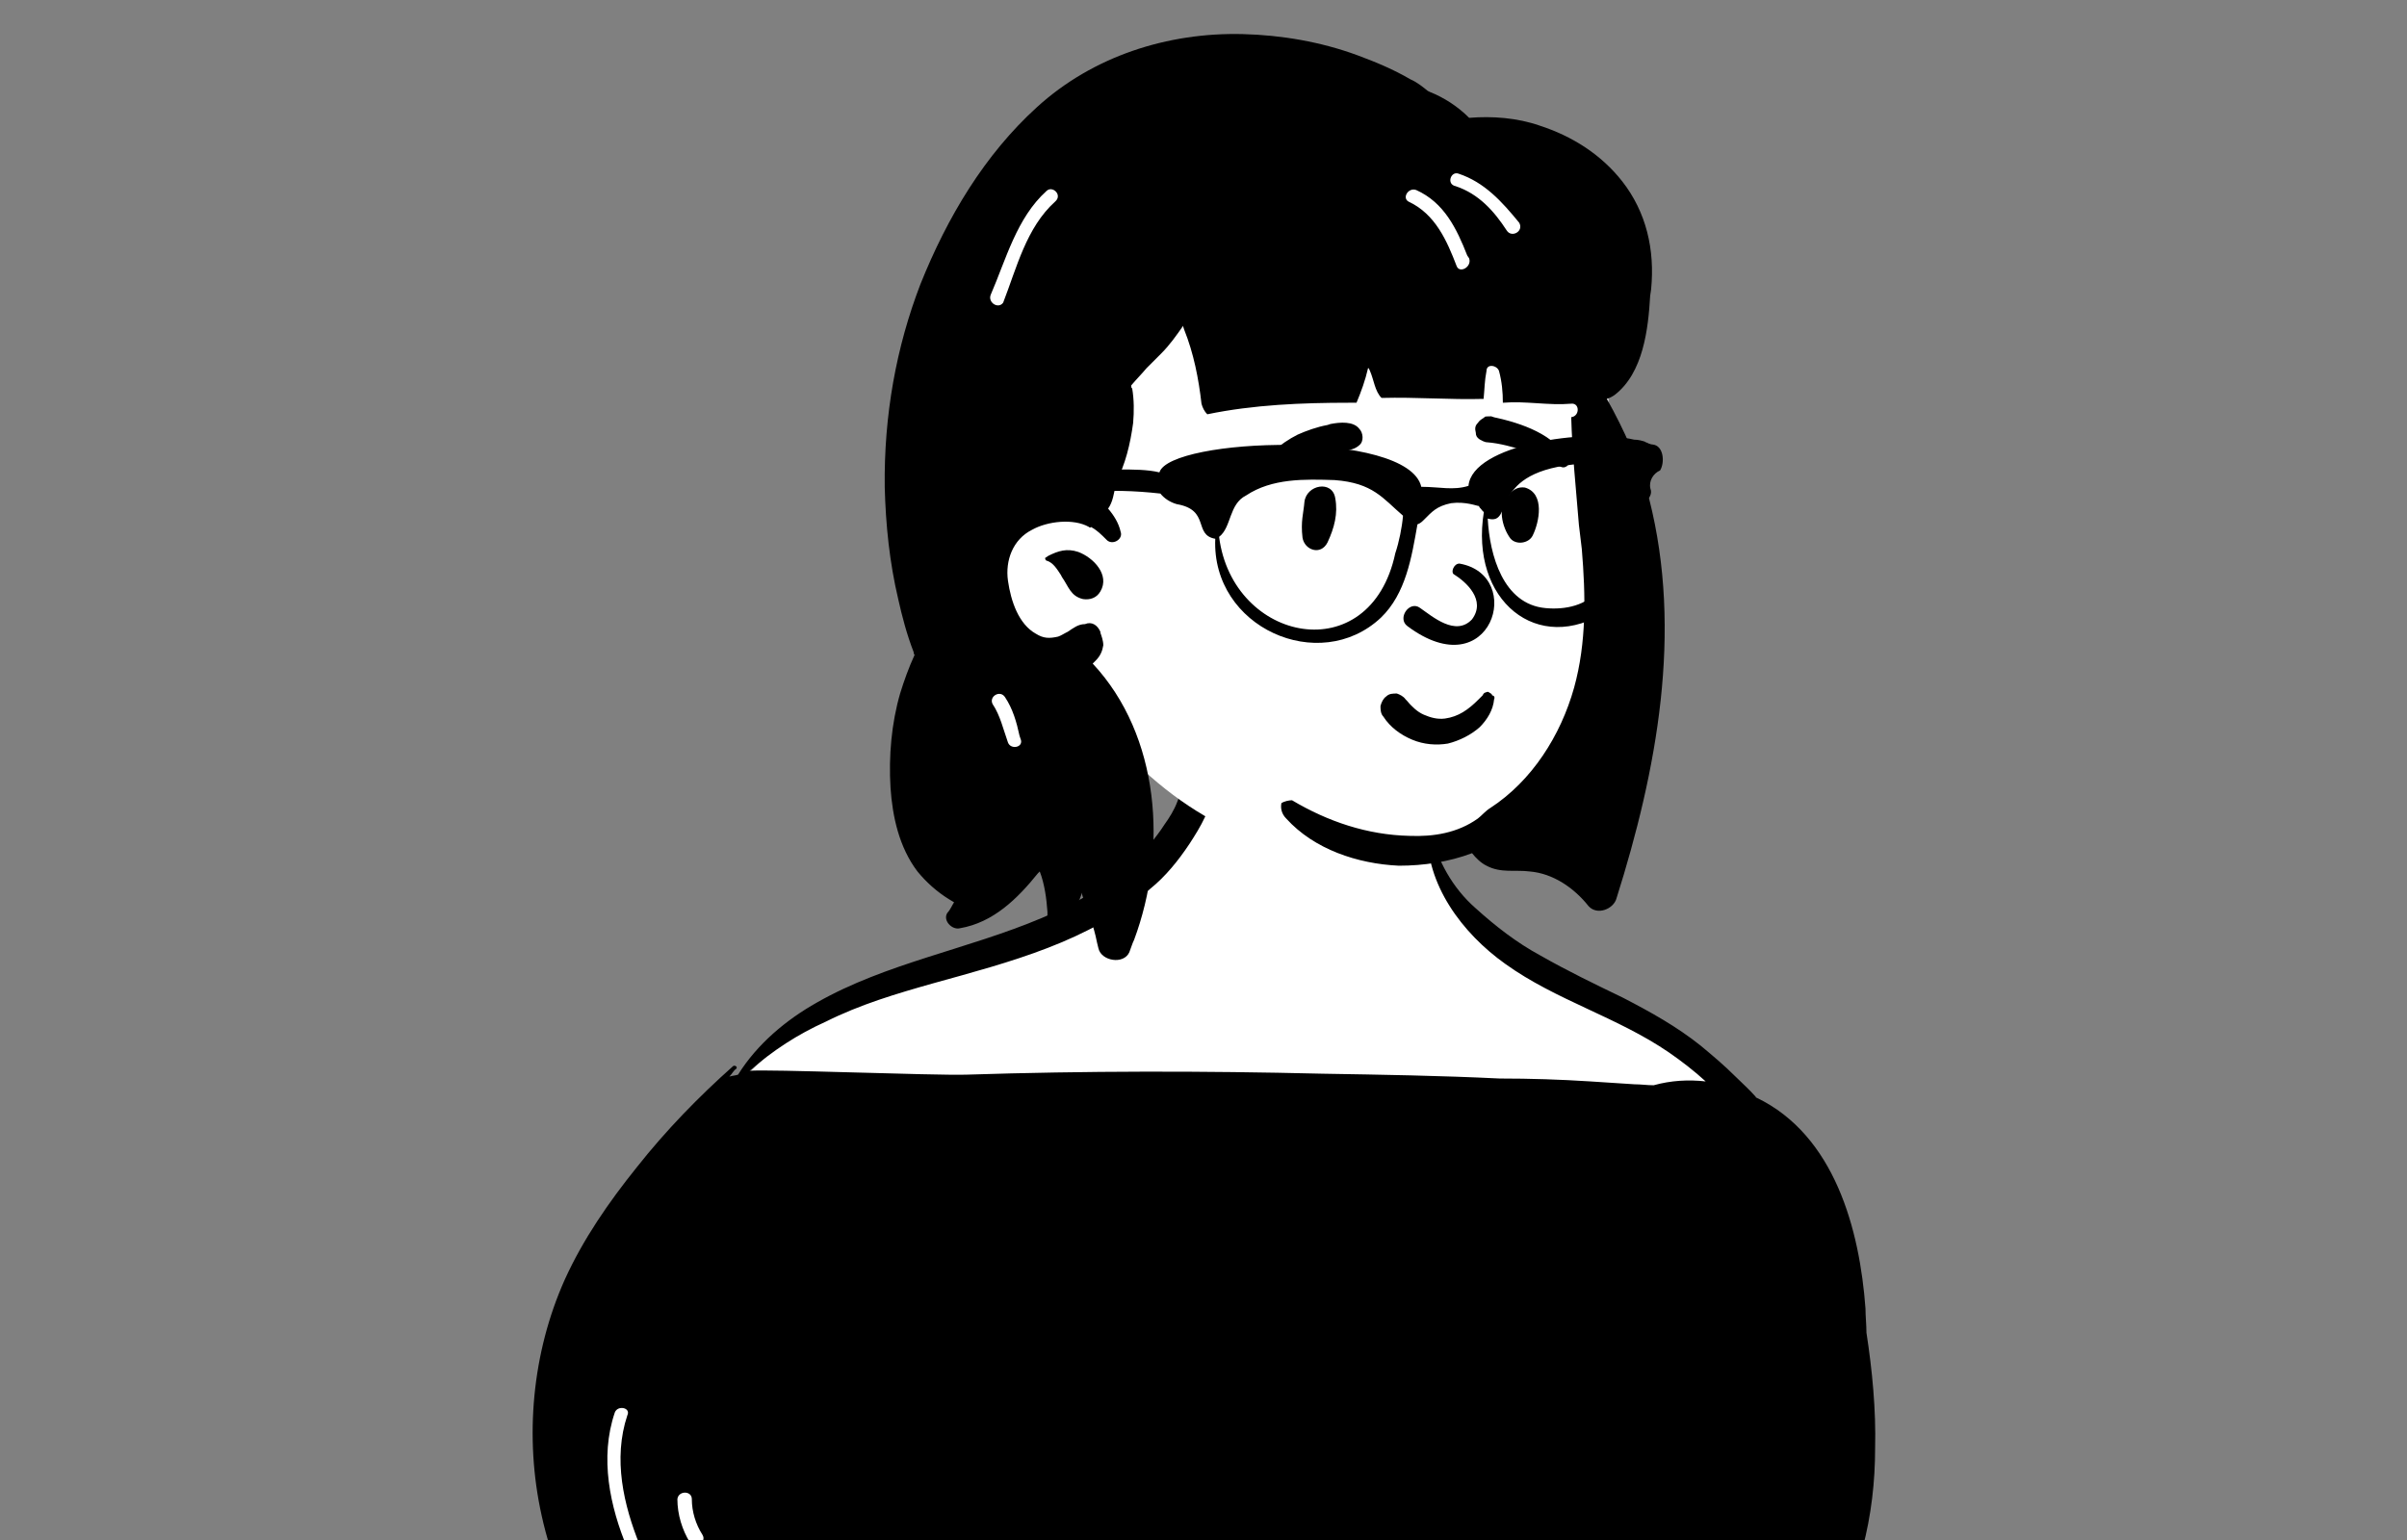 <?xml version="1.0" encoding="utf-8"?>
<!-- Generator: Adobe Illustrator 25.2.3, SVG Export Plug-In . SVG Version: 6.00 Build 0)  -->
<svg version="1.1"
	 id="SVGRoot" xmlns:cc="http://creativecommons.org/ns#" xmlns:dc="http://purl.org/dc/elements/1.1/" xmlns:inkscape="http://www.inkscape.org/namespaces/inkscape" xmlns:rdf="http://www.w3.org/1999/02/22-rdf-syntax-ns#" xmlns:sodipodi="http://sodipodi.sourceforge.net/DTD/sodipodi-0.dtd" xmlns:svg="http://www.w3.org/2000/svg"
	 xmlns="http://www.w3.org/2000/svg" xmlns:xlink="http://www.w3.org/1999/xlink" x="0px" y="0px" viewBox="0 0 250 160"
	 style="enable-background:new 0 0 250 160;" xml:space="preserve">
<rect x="0" y="0" width="250" height="160" fill="#808080" stroke="none"/>
<style type="text/css">
	.st0{fill-rule:evenodd;clip-rule:evenodd;fill:#FFFFFF;}
	.st1{fill-rule:evenodd;clip-rule:evenodd;}
</style>
<sodipodi:namedview  bordercolor="#666666" borderopacity="1.0" id="base" inkscape:current-layer="layer1" inkscape:cx="125" inkscape:cy="80" inkscape:document-units="px" inkscape:pageopacity="0.0" inkscape:pageshadow="2" inkscape:window-height="713" inkscape:window-maximized="1" inkscape:window-width="1299" inkscape:window-x="67" inkscape:window-y="27" inkscape:zoom="2.1496046" pagecolor="#ffffff" showgrid="false">
	</sodipodi:namedview>
<desc>Created with Sketch.</desc>
<g id="Introduction">
	<g id="variations" transform="translate(-3006, -758)">
		<g id="images" transform="translate(126, 110)">
			<g id="a-person_x2F_bust" transform="translate(2880, 648)">
				<g id="body_x2F_Dress" transform="translate(31.056, 135.053)">
					<path id="_xD83C__xDFA8_-Background" class="st0" d="M157.4,62.1c-0.4-4-0.7-8.1-0.8-12c-0.2-4,0.1-8.1,0.2-12.1
						c0.2-8.2,0.5-16.4-0.2-24.5c-0.6-7.7-2-15.4-4.3-22.8c-1.1-3.6-2.3-7.4-4-10.7c-1.8-3.4-4.6-5.5-7.7-7.6
						c-3.4-2.2-6.6-4.4-9.9-6.6c-2.8-1.8-7.8-4-10.1-6.5c-2.4-2.6-2.9-9.1-4.5-12.1c-1.6-3-6-5-9.3-5c-5.6,0-9.8-0.3-14.5,4.9
						c-2.3,2.6-0.5,5.2-2.9,7.7c-2.2,2.3-7.9,4.6-10.8,6c-3.4,1.6-7,3-10.5,4.2c-3.6,1.3-7.4,2.2-11,3.4c-3.5,1.2-8.1,5.9-10.8,8.4
						c-2.5,2.4-3.2,2.1-5,5C37.1-12,32.9-5.7,29.5,1.1c-1.7,3.4-3.3,6.9-3.9,10.7c-0.7,4,0,7.8,1,11.7c1.1,4,4.5,7.6,5.5,11.6
						c0.5,1.8-1.3,3.8-0.4,5.5c0.4,0.8,0.9,1.6,1.5,2.4c0.4,0.6,2.2,0.4,2.4,1.2c0.3,0.7-1,2.2-1,2.9c0,1-0.1,2.1-0.1,3.1l-0.2,6.1
						c-0.2,4-0.3,8.2-0.4,12.2C34,69.7,34,71,34.3,72.2c-0.1-0.1-0.3-0.3-0.3-0.3c-0.3-0.4-0.9-0.1-0.7,0.4c0.4,0.8,1,1.3,1.7,1.7
						c0.8,1.2,123.4,3.9,124,0.3c0.3-1.9-0.3-4-0.5-6C157.9,66.3,157.7,64.2,157.4,62.1z"/>
					<path id="_xD83D__xDD8D_-Ink" class="st1" d="M32.8,11.7c0.3-0.8,1.7-0.5,1.3,0.3c-1.5,4.5-0.4,9.3,1.3,13.5
						c0.3,0.8-1,1.2-1.3,0.3C32.3,21.5,31.2,16.4,32.8,11.7 M43.2,37.2c4.4,0.6,8.7,1,13.2,1.3c0.2,0,0.3,0,0.5-0.1
						c-0.2,2-0.3,4-0.3,6.1c-1.2,0-2.4,0.1-3.6,0c-1.6-0.1-3.1-0.1-4.7-0.3c-3-0.3-6.1-0.6-9-1.1c-1.1-0.2-2.5-0.3-3.8-0.7
						c-1.2-0.3-2.3-0.9-2.9-2c-0.5-0.9-0.6-2-0.6-3.1c0-0.7,0.1-1.4,0.2-2.1c0.1-0.1,0.2-0.2,0.3-0.3c1.3,0.4,2.7,0.7,4,1
						C38.8,36.5,41.1,36.8,43.2,37.2 M40.8,20.7c0,1.3,0.4,2.6,1.1,3.7c0.5,0.8-0.8,1.5-1.3,0.8c-0.8-1.3-1.3-2.9-1.3-4.5
						C39.4,19.8,40.8,19.8,40.8,20.7 M153,35.6c0.6,0,1.2,0.1,1.8,0.1c0.5,0.4,1.3,0.7,1.9,0.5c0,0.1,0.1,0.1,0.1,0.2
						c0.1,0.4,0.2,0.9,0.3,1.4c0.1,0.4,0.1,0.9,0.2,1.3c0,0.3,0.2,0.8,0,0.9c-0.2,0.2-0.4,0.2-0.6,0.2c-0.5,0.1-1.1,0.1-1.6,0.2
						c-1,0.1-2,0.2-3,0.3c-1,0.1-2,0.1-3,0.3c-0.2-1.9-0.3-3.9-0.4-5.8C150,35.5,151.6,35.5,153,35.6 M28.7,32.4
						c0.6,1.2,1.2,2.3,2.3,2.9c0.2,0.1,0.3,0.2,0.5,0.2c-0.2,0.6-0.2,1.1-0.3,1.6c-0.2,1.2-0.2,2.4,0.1,3.4c0.3,1.1,0.8,2.1,1.7,2.8
						c0.4,0.3,0.8,0.6,1.3,0.8c-0.1,0.3-0.2,0.4-0.1,0.7c-0.1,0.6-0.2,1.2-0.3,1.8c-0.2,1.3-0.3,2.5-0.5,3.8c-0.3,2.5-0.5,5-0.7,7.6
						s-0.3,5-0.4,7.6c-0.1,1.3-0.1,2.6-0.2,3.9c-0.1,1.3-0.3,2.7,0.3,4c0.5,1,2.1,0.9,2.5,0c0.6-1.2,0.4-2.6,0.4-4
						c0-1.3,0-2.4,0.1-3.7c0.1-2.5,0.2-5,0.2-7.6c0.1-2.4,0.2-5,0.2-7.4c0-1.3,0-2.6,0-3.9c0-0.7,0-1.5,0-2.2
						c0.4,0.1,0.9,0.2,1.3,0.3c3.4,0.7,6.8,1.2,10.3,1.5c1.8,0.2,3.4,0.3,5.2,0.3c1.3,0.1,2.6,0.2,3.9,0.1c-0.1,3.1-0.2,6.1-0.2,9.2
						c0,2.2,0,4.5,0.1,6.6c0,1.2,0.1,2.4,0.1,3.5c0,0.5,0,1.1,0.1,1.6c0,0.2,0,0.3,0.1,0.5c-0.1,0.3-0.3,0.7-0.3,1
						c-0.4,1.5-0.4,2.9-0.3,4.5c0.2,1.3,1.3,2.5,2.7,2c0.3-0.1,0.5-0.2,0.7-0.3c2.1,0.3,4.2,0.3,6.4,0.3c3.1,0.1,6.2,0.1,9.4,0.1
						c6.1,0,12.3,0.1,18.4,0.1c12.4,0,24.7,0.1,37,0.1c3.4,0,6.8,0,10.3,0c1.8,0,3.5,0,5.3,0.1c0.8,0,1.7,0.1,2.4,0.1
						c0.9,0,1.8-0.3,2.7-0.5c0.5-0.2,0.8-0.7,0.6-1.1c0.8,0.2,1.8-0.3,2.1-1.2c0.2-0.7,0.2-1.4-0.2-2l0,0c-0.6-3.8-1.3-7.5-1.9-11.3
						c-0.7-4.1-1.3-8.2-1.8-12.4c-0.4-3.1-0.8-0.9-1-4c1.3,0.1,2.7-0.3,4-0.4c0.9-0.1,1.8-0.3,2.7-0.3c-0.1,0.9-0.1,1.8-0.1,2.7
						c-0.1,1.8,0,3.4,0,5.2c0.1,3.4,0.3,1.4,0.6,4.8c0.3,3.4,0.7,6.7,1.2,10.1c0.3,1.8,0.5,3.4,0.8,5.2c0.1,0.8,0.3,1.6,0.3,2.4
						c0.2,0.9,0.2,1.8,0.9,2.6c0.5,0.5,1.7,0.5,2-0.3c0.4-0.9,0.3-1.8,0.1-2.8c-0.2-0.8-0.3-1.6-0.4-2.4c-0.3-1.8-0.5-3.4-0.8-5.2
						c-0.5-3.4-0.9-6.6-1.3-10c-0.4-3.4-0.8-1.4-1.3-4.8c-0.2-1.7-0.4-3.4-0.7-5.1c-0.1-0.8-0.2-1.8-0.3-2.7c0.1,0,0.1,0,0.2,0
						c1.1-0.2,2-0.8,2.3-1.9c0.3-1.1-0.1-2.3-0.3-3.4c-0.2-0.9-0.3-2-0.9-2.8c2-2.6,3.4-5.8,4.2-8.9c0.9-3.4,1.3-6.9,1.3-10.4
						c0.1-4-0.3-8.1-0.9-12c0-0.8-0.1-1.7-0.1-2.5c-0.6-8.2-3.2-18-11.3-21.9c0,0-0.1,0-0.1-0.1c-0.7-0.8-1.4-1.4-2.1-2.1
						c-1.2-1.2-2.4-2.2-3.6-3.2c-2.5-2-5.2-3.5-8.1-5c-2.9-1.4-5.8-2.8-8.6-4.4c-2.4-1.3-4.6-3-6.7-4.9c-2.4-2.1-4-5-4.7-8.1
						c0-0.2-0.3-0.1-0.3,0c-0.2,5.6,3.6,10.7,8.1,13.9c5.3,3.8,11.6,5.5,17,9.2c1.3,0.9,2.6,1.9,3.8,3c-1.8-0.2-3.6-0.1-5.4,0.4
						c-0.7,0-1.3-0.1-2-0.1c-1.5-0.1-3-0.2-4.6-0.3c-3.1-0.2-6.2-0.3-9.4-0.3c-6.1-0.3-12.3-0.4-18.4-0.5c-12.4-0.3-24.6-0.3-37,0.1
						c-3.4,0.1-20.9-0.6-22.5-0.4c2.4-2.1,5-3.8,7.9-5.1c3.6-1.8,7.3-2.9,11.2-4c7.9-2.2,16.2-4.3,22.5-9.8c1.6-1.3,2.9-2.9,4.1-4.7
						c1.1-1.7,2.4-3.8,2.4-5.9c0-1.4-2-2-2.7-0.8c-0.4,0.8-0.7,1.6-1,2.4s-0.8,1.6-1.3,2.3c-0.9,1.4-2.1,2.8-3.4,4
						c-2.7,2.5-6,4.3-9.3,5.7C69.4-36.4,61-35,53.8-30.9c-3.2,1.8-6.2,4.3-8.2,7.5c-0.3,0.1-0.6,0.1-0.9,0.2
						c0.3-0.3,0.4-0.6,0.7-0.8c0.2-0.2-0.1-0.4-0.3-0.3c-3.6,3.2-7,6.7-10,10.5c-2.9,3.6-5.6,7.5-7.5,11.7
						c-3.4,7.6-4.2,16.4-2.4,24.5c0.5,2.3,1.2,4.4,2,6.6C27.7,30.2,28.2,31.3,28.7,32.4"/>
				</g>
				<g id="head_x2F_Medium-Bangs-3" transform="translate(78.592, 38.043)">
					<path id="_xD83C__xDFA8_-Background_1_" class="st0" d="M59.5-30.1c10.1,0,22.7,11.5,26.4,16.4c3.1,4.1,2.7,25.3,2.7,37.9
						c0,2.6-1.2,7.6-1.6,10.1c-1.6,9.2-8.5,17-22.1,17c-11.1,0-19.7-3.5-27.9-12.5c-1.8-2-11.1,5.3-12.9,2.7c-5,0-9-46,0.6-59.8
						S49.4-30.1,59.5-30.1z"/>
					<path id="_xD83D__xDD8D_-Ink_1_" class="st1" d="M29.1-26.9c5.8-5.3,13.6-7.8,21.4-7.6c4,0.1,8.1,0.8,11.9,2.2
						c1.9,0.7,3.8,1.5,5.5,2.5c0.7,0.3,1.3,0.8,1.8,1.2l0.2,0.1l0,0c1.5,0.6,2.9,1.5,4.1,2.7c2.4-0.2,5,0,7.3,0.8
						c3.4,1.1,6.4,3,8.6,5.8c2.5,3.2,3.4,7.1,3,11.2l-0.1,0.7C92.6-3.9,92.1,0.7,89.1,3c-0.3,0.2-0.5,0.3-0.8,0.4
						c1.8,3.2,3.4,6.8,4.4,10.4c3.5,13.8,0.8,28.2-3.4,41.5c-0.3,1.1-2,1.8-2.9,0.8c-1.5-1.9-3.7-3.4-6.1-3.6
						c-1.5-0.2-3,0.2-4.5-0.6c-0.6-0.3-1.1-0.8-1.5-1.3c-2.4,0.9-5,1.3-7.6,1.3c-4.3-0.2-8.8-1.7-11.7-4.9c-0.5-0.5-0.6-1.1-0.5-1.6
						c0.3-0.2,0.8-0.3,1.1-0.3c3.7,2.2,7.8,3.6,12.2,3.7c2.5,0.1,5-0.3,7.1-1.8c0.4-0.3,0.8-0.8,1.3-1.1c4.3-2.8,7.3-7.5,8.7-12.5
						c1.3-4.7,1.2-9.6,0.8-14.4l-0.3-2.5c-0.3-3.7-0.7-7.5-0.8-11.2l0,0l0,0c0.9-0.1,0.9-1.5,0-1.4c-2.4,0.2-4.7-0.3-7.1-0.1
						c0-1.1-0.1-2.2-0.4-3.3c-0.2-0.6-1.3-0.8-1.3,0c-0.2,1-0.2,1.9-0.3,2.9C72,3.5,68.5,3.2,64.9,3.3c-0.7-0.7-0.8-1.9-1.2-2.8
						c-0.1-0.2-0.1-0.3-0.2-0.3c-0.3,1.3-0.7,2.4-1.2,3.6h-0.8C56.7,3.8,51.6,4,46.8,5c-0.3-0.3-0.5-0.7-0.6-1.1
						c-0.3-2.6-0.8-5.2-1.8-7.7l-0.1-0.3v-0.1c-0.7,1-1.4,2-2.3,2.9c-0.5,0.5-1,1-1.5,1.5c-0.5,0.6-1.1,1.2-1.6,1.8
						c0,0.1,0,0.3,0.1,0.3c0.2,1.2,0.2,2.4,0.1,3.6c-0.3,2.2-0.8,4.3-1.8,6.2v0.2c-0.2,0.9-0.3,1.8-0.8,2.5c0.6,0.7,1.1,1.5,1.3,2.4
						c0.3,0.8-0.9,1.5-1.5,0.8c-0.5-0.5-1-1-1.6-1.3c0,0.1-0.1,0.1-0.2,0c-1.6-0.9-4.3-0.6-5.9,0.3c-2,1-2.8,3.2-2.5,5.3
						s1.1,4.5,2.9,5.5c0.8,0.5,1.4,0.5,2.3,0.3c0.3-0.1,0.6-0.3,0.8-0.4l0.2-0.1c0.6-0.4,1.1-0.8,1.8-0.8c0.7-0.3,1.3,0.1,1.6,0.8
						v0.1c0.1,0.3,0.3,0.8,0.3,1.3c-0.1,0.6-0.3,1.1-0.8,1.6c-0.1,0.1-0.2,0.2-0.3,0.3c7,7.5,7.8,19.3,4.3,28.7
						c-0.2,0.4-0.3,0.8-0.5,1.3c-0.6,1.3-2.9,0.9-3.2-0.4c-0.1-0.4-0.2-0.8-0.3-1.3c-0.2-0.8-0.4-1.5-0.7-2.2l-0.1-0.3
						c-0.3-0.6-0.4-1.2-0.6-1.8v-0.1v-0.1l-0.3,0.8l0,0l-1.1,2.4c-0.5,1.1-2.1,0.5-2.2-0.6l0,0c0-0.2,0-0.4,0-0.6
						c-0.1-1.4-0.3-2.9-0.8-4.2l-0.2,0.2c-2.1,2.6-4.6,5.1-8.1,5.7c-0.8,0.2-1.8-0.8-1.3-1.6c0.3-0.3,0.5-0.8,0.7-1.1
						c-0.2-0.1-0.3-0.2-0.5-0.3c-1.3-0.8-2.4-1.8-3.3-2.9c-1.9-2.5-2.6-5.7-2.8-8.7c-0.2-3.3,0.1-6.7,1-9.8c0.4-1.3,0.9-2.7,1.5-4
						c-0.1-0.1-0.1-0.3-0.1-0.3c-0.7-1.8-1.2-3.7-1.6-5.5c-0.9-3.8-1.3-7.7-1.4-11.6c-0.1-7.5,1.2-14.6,3.7-21.1
						C19.8-15.5,23.7-22,29.1-26.9z M25.8,34.4c-0.5-0.8-1.7-0.1-1.3,0.7l0,0c0.8,1.2,1.1,2.6,1.6,4c0.3,0.8,1.7,0.5,1.3-0.4
						l-0.1-0.3C27,37,26.6,35.6,25.8,34.4z M30,19.9l0.3-0.2c1-0.5,1.9-0.8,3.1-0.4c1.6,0.6,3.3,2.4,2.3,4.1
						c-0.4,0.7-1.1,0.9-1.8,0.8c-1.3-0.3-1.5-1.3-2.2-2.3l-0.1-0.2c-0.4-0.6-0.8-1.3-1.5-1.5C30,20.2,29.9,19.9,30,19.9z M31-17.1
						L31-17.1c0.8-0.7-0.3-1.7-0.9-1.1c-3.1,2.8-4.2,7.1-5.8,10.8c-0.3,0.8,0.8,1.5,1.3,0.8C27-10.2,28-14.4,31-17.1L31-17.1z
						 M68.5-18.3c-0.8-0.3-1.5,0.8-0.8,1.2l0,0c2.8,1.3,4,4.1,5,6.7c0.3,0.8,1.6,0.1,1.3-0.8l-0.2-0.3C72.7-14.3,71.4-17,68.5-18.3z
						 M72.9-20c-0.8-0.3-1.3,1.1-0.3,1.3c2.4,0.8,4,2.6,5.3,4.6c0.5,0.8,1.8,0.1,1.3-0.8C77.4-17.1,75.6-19.1,72.9-20z"/>
				</g>
				<g id="face_x2F_Smiling" transform="translate(112.183, 77.354)">
					<path id="_xD83D__xDD8D_-Ink_2_" class="st1" d="M34.5-0.5c-1.2-0.5-2.3-1.3-3-2.4c-0.3-0.3-0.3-0.8-0.3-1.1
						c0.1-0.4,0.3-0.8,0.6-1c0.3-0.3,0.7-0.3,1.1-0.3c0.3,0.1,0.7,0.3,0.9,0.6l0.1,0.1c0.5,0.6,1.1,1.2,1.8,1.5s1.4,0.5,2.2,0.4
						c1.4-0.2,2.4-0.9,3.5-2c0.2-0.2,0.3-0.3,0.4-0.4c0.1-0.2,0.2-0.3,0.3-0.3c0.2-0.1,0.3-0.1,0.4,0c0.2,0.1,0.3,0.2,0.3,0.3
						C43-5.1,43.1-4.9,43-4.7c-0.1,1.1-0.7,2.1-1.5,2.9c-0.9,0.8-2.1,1.4-3.3,1.7C37,0.1,35.7,0,34.5-0.5L34.5-0.5z M38.8-17.7
						c1.3,0.8,3.4,2.7,1.9,4.7c-1.7,1.8-4.1-0.3-5.4-1.2c-1.1-0.8-2.4,1.1-1.3,1.9c8.7,6.5,12.3-5.3,5.4-6.5
						C38.8-18.8,38.5-17.9,38.8-17.7z M23.3-25.2c0.2-1.8,2.9-2.3,3.2-0.4c0.3,1.6-0.1,3.1-0.8,4.6c-0.7,1.4-2.4,0.8-2.6-0.5
						C22.9-23.2,23.2-24,23.3-25.2z M44.6-26c0.4-0.5,0.9-0.8,1.6-0.7c2.1,0.6,1.5,3.6,0.8,5c-0.4,0.8-1.7,1-2.3,0.3
						c-0.9-1.2-1.4-3.4-0.2-4.5C44.5-25.8,44.5-25.9,44.6-26z M25.7-33.2l0.3-0.1c1-0.2,2.4-0.3,3,0.5c0.4,0.4,0.5,1.3,0,1.7
						c-0.9,0.8-1.9,0.4-3,0.5c-0.9,0.1-1.8,0.2-2.6,0.4c-1.9,0.5-3.4,1.5-5.1,2.6c-0.3,0.2-0.4-0.2-0.3-0.3c0.9-1.8,2.8-3.4,4.6-4.3
						C23.5-32.6,24.6-33,25.7-33.2z M42.7-34.1l0.3,0.1c2.8,0.6,6.4,1.8,7.7,4.5c0.1,0.4,0,0.5-0.1,0.5l0,0c0,0.1-0.1,0.1-0.3,0.2
						c-0.1,0-0.1,0-0.2,0c-0.6-0.2-1.1-0.3-1.5-0.6l-0.5-0.3c-0.6-0.3-1.2-0.6-1.8-0.8c-1.3-0.4-2.7-0.8-4-0.9
						c-0.3,0-0.6-0.2-0.8-0.3c-0.3-0.2-0.4-0.4-0.4-0.7c-0.1-0.4-0.1-0.7,0.2-1c0.2-0.3,0.4-0.4,0.7-0.6
						C42-34.1,42.3-34.1,42.7-34.1z"/>
				</g>
				<g id="facial-hair_x2F__x2A_-None" transform="translate(104.577, 109.479)">
				</g>
				<g id="accessories_x2F_Glasses-3" transform="translate(88.521, 88.978)">
					<path id="_xD83D__xDD8D_-Ink_3_" class="st1" d="M77.5-27.7c-1.2,1.6-3.4,2.1-5.5,1.9c-4.4-0.4-5.8-5.5-6-9.3
						c2.9,0.8-0.3-5,9.8-5.7c3.5-0.3,2.6,1.8,4.1,3.4C80.1-34.1,79.5-30.5,77.5-27.7 M56.4-31.5c-2.6,12.2-16.9,9.3-18.3-1.7
						c1.3-1,1-3.4,2.8-4.3c2.7-1.8,6.1-1.7,9.2-1.6c4,0.3,5,1.9,7.1,3.7C57.1-34.2,56.8-32.7,56.4-31.5 M83.1-42.8
						c-0.2,0-0.3-0.1-0.4-0.1c-0.1-0.1-0.3-0.1-0.4-0.2c-0.3-0.1-0.7-0.2-1.1-0.2c-5-1.2-16.8,0.5-17.2,4.8c-1.6,0.5-3,0.1-4.9,0.1
						c-1.4-6-26.1-5.1-27.2-1.5l0,0c-1.2-0.3-2.8-0.3-4.1-0.3c-2.8-0.1-5.5,0.2-8.3,0.8c-5,0.9-12,1.8-8.4,8.2l0,0l0,0
						c0.6,0.6,1.7,0.1,1.7-0.8c-1.2-3,1.5-3.4,3.5-4.2c5.1-1.8,10.4-2.1,15.7-1.5c0.4,0.5,1,0.9,1.7,1.1c3.5,0.6,1.7,3.2,4,3.6
						c-0.4,9.2,10.8,14.2,17.2,8.2c2.6-2.5,3.2-6.3,3.8-9.7c0.3-0.1,0.5-0.3,0.7-0.5c0.8-0.8,1.3-1.4,2.8-1.7
						c1.5-0.2,2.7,0.3,2.9,0.3c0,0.1,0.1,0.2,0.2,0.3s0.2,0.3,0.3,0.3c-1.5,9.2,5.6,15,12.8,10.3c3.1-2.9,3.8-7.4,4-11.4
						c0.4-0.3,0.7-0.8,0.5-1.3c-0.2-0.8,0.3-1.6,1-1.9C84.4-40.9,84.3-42.7,83.1-42.8"/>
				</g>
			</g>
		</g>
	</g>
</g>
</svg>
